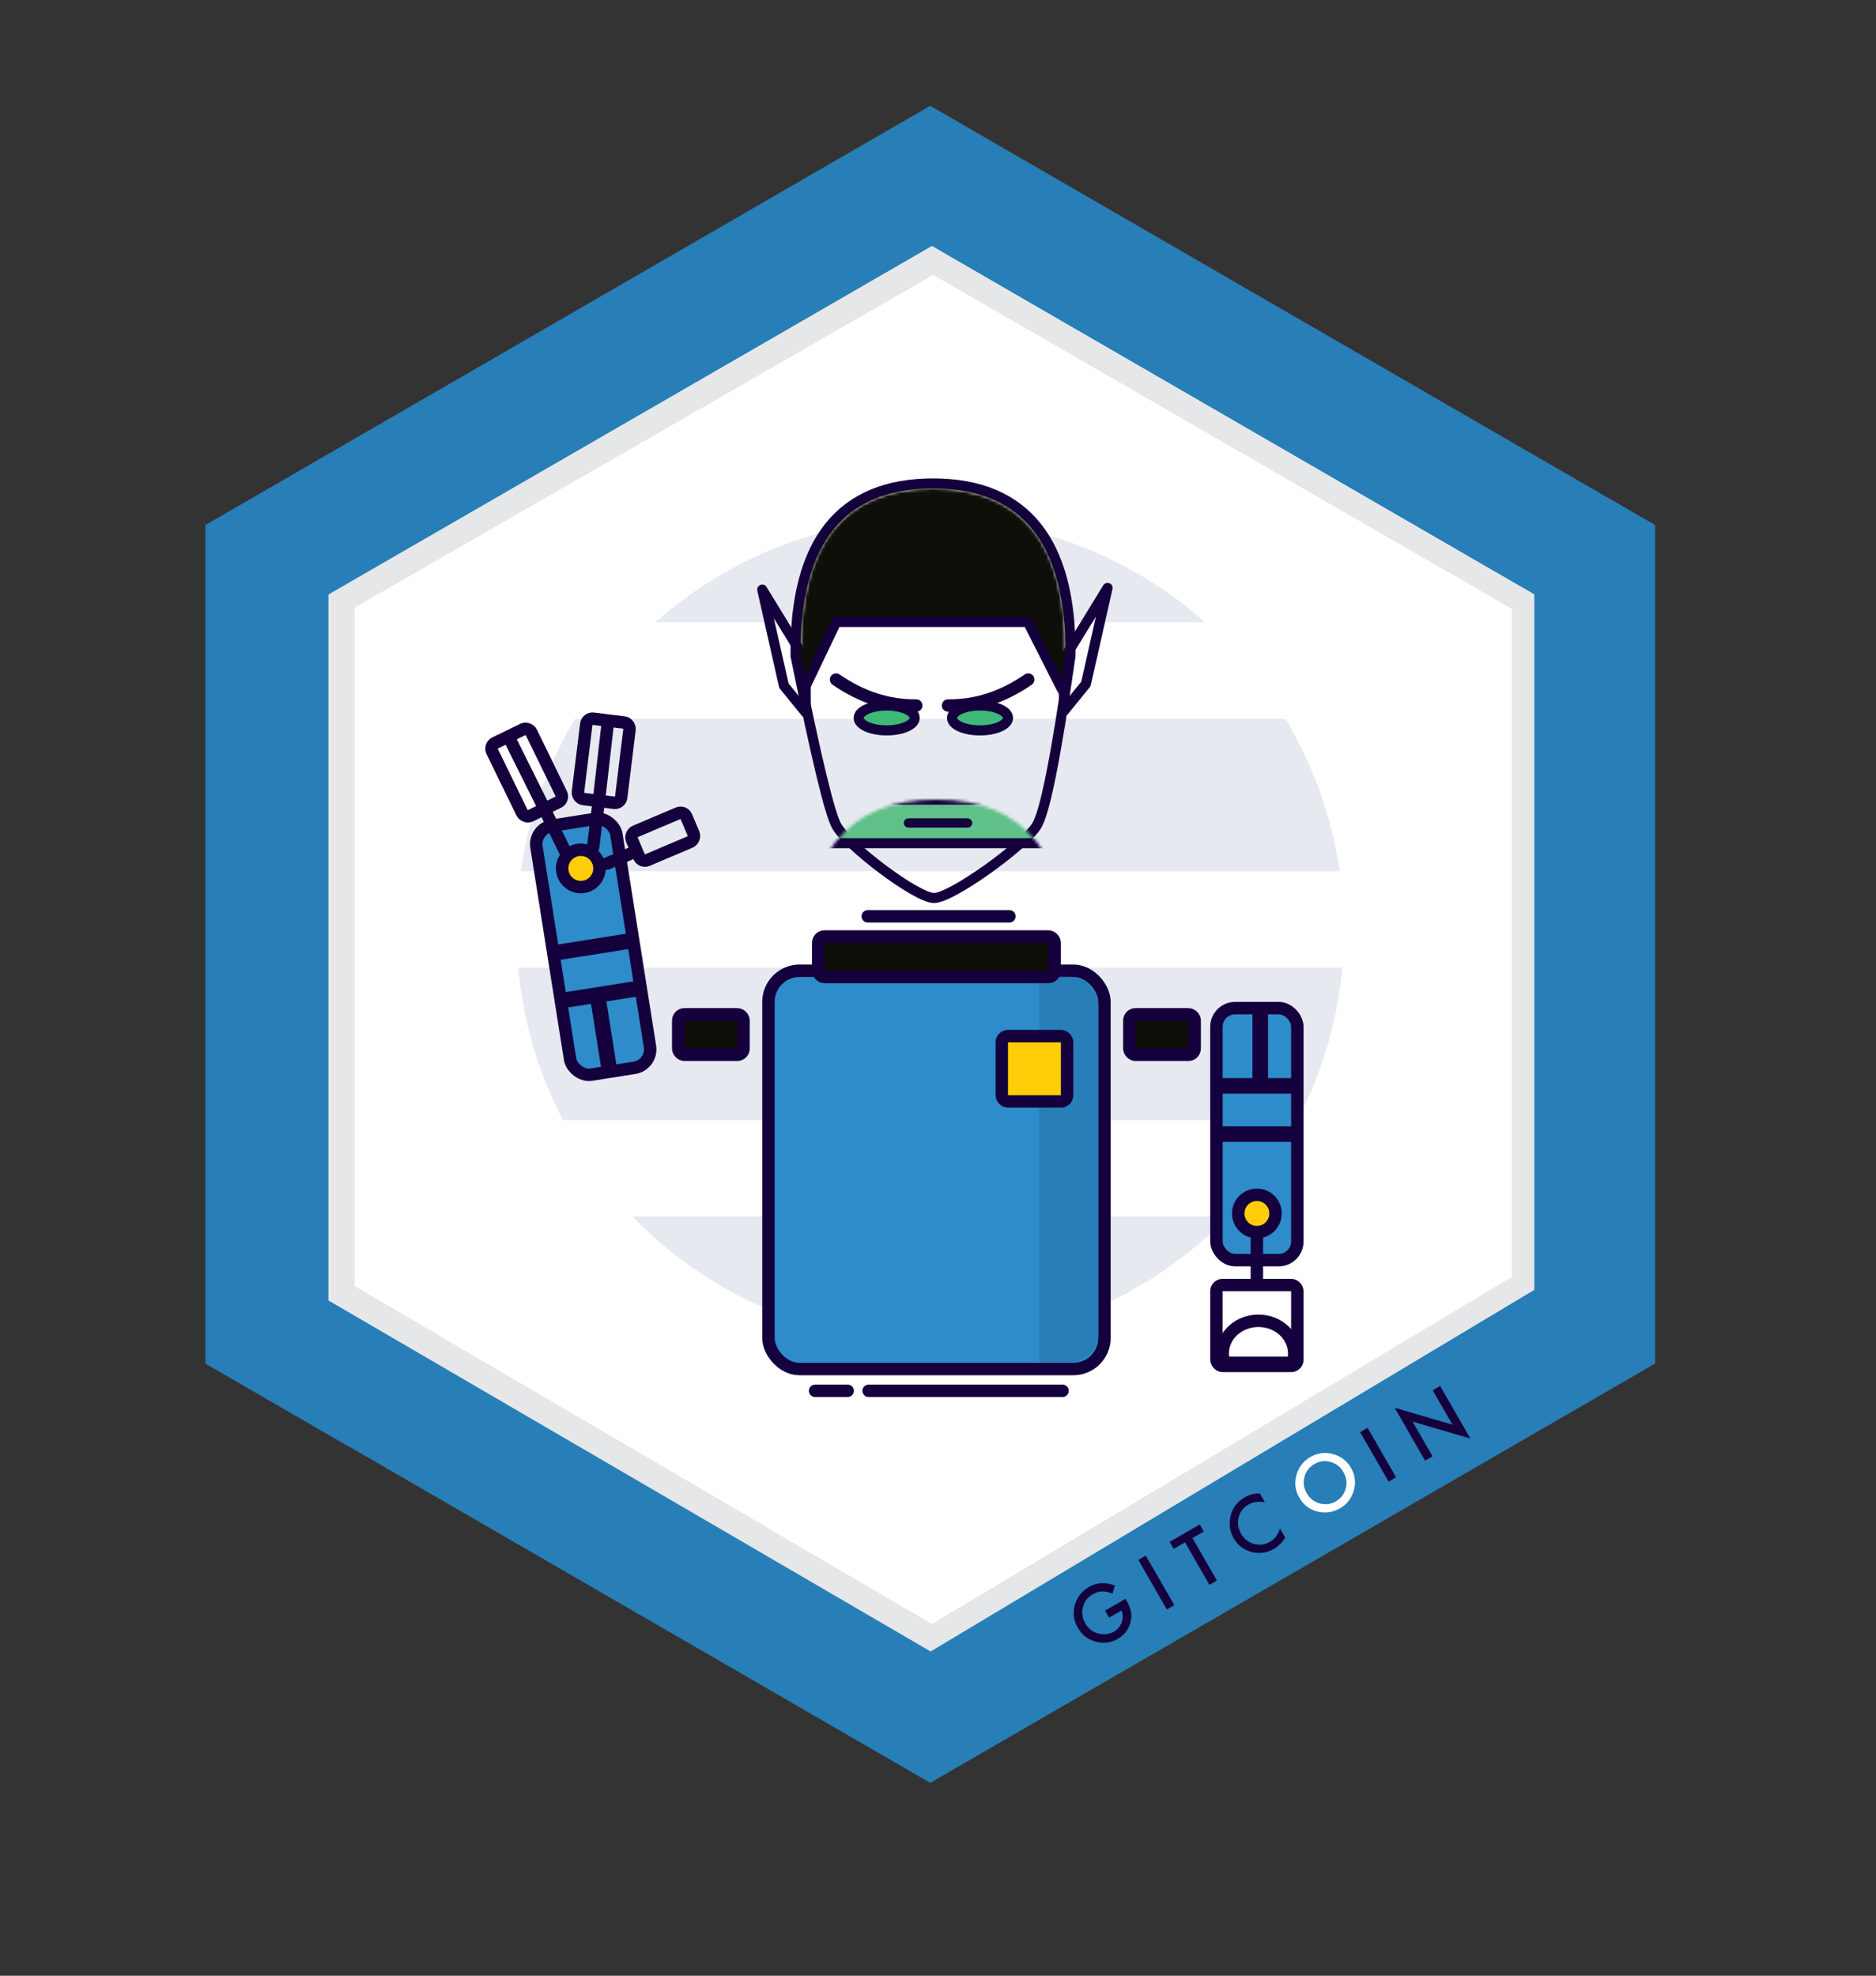 <?xml version="1.0" encoding="UTF-8"?>
<svg width="603px" height="635px" viewBox="0 0 603 635" version="1.1" xmlns="http://www.w3.org/2000/svg" xmlns:xlink="http://www.w3.org/1999/xlink">
    <rect x="0" y="0" width="603" height="635" fill="#333333" stroke="none"/>
    <!-- Generator: Sketch 55.1 (78136) - https://sketchapp.com -->
    <title>SpockBot 2 Eyes Copy 2</title>
    <desc>Created with Sketch.</desc>
    <defs>
        <path d="M0.481,53.659 C7.047,85.971 11.377,103.979 13.471,107.682 C16.611,113.236 38.127,130 43.376,130 C48.626,130 71.088,113.42 74.886,107.682 C77.418,103.856 80.995,85.849 85.617,53.659 C85.938,17.886 71.748,0 43.049,0 C14.35,0 0.16,17.886 0.481,53.659 Z" id="path-1"></path>
    </defs>
    <g id="SpockBot-2-Eyes-Copy-2" stroke="none" stroke-width="1" fill="none" fill-rule="evenodd">
        <g id="Group-2" transform="translate(66, 34)" fill-rule="nonzero">
            <polygon id="Path" fill="#287EB6" points="466 134.75 466 404.25 233 539 46.684 431.2 45.843 430.779 1.13686838e-13 404.25 1.13686838e-13 134.75 233 0"></polygon>
            <polygon id="Path" fill="#FFFFFF" points="427.112 157.025 427.112 380.454 233.55 492.379 39.987 380.454 39.987 157.025 233.55 45.1"></polygon>
            <path d="M233.55,45.1 L39.566,157.073 L39.566,383.965 L233.129,496.779 L427.112,380.597 L427.112,157.073 L233.55,45.1 Z M419.959,376.387 L233.55,487.939 L47.982,379.334 L47.982,161.282 L233.97,54.361 L419.959,161.703 L419.959,376.387 Z" id="Shape" fill="#E6E7E8"></path>
        </g>
        <g id="Group-3" transform="translate(345.128, 445.458)" fill-rule="nonzero">
            <path d="M10.078,72.181 L16.649,68.403 L16.949,68.92 C17.642,70.118 18.105,71.267 18.359,72.341 C18.568,73.355 18.564,74.422 18.339,75.542 C17.818,78.053 16.42,79.961 14.141,81.278 C11.914,82.558 9.549,82.854 7.036,82.16 C4.518,81.458 2.612,79.973 1.312,77.712 C-0.016,75.402 -0.336,72.982 0.353,70.442 C1.042,67.902 2.538,65.961 4.855,64.624 C6.097,63.91 7.405,63.495 8.774,63.38 C10.09,63.29 11.582,63.532 13.23,64.094 L12.46,66.724 C10.156,65.736 8.065,65.781 6.195,66.86 C4.506,67.828 3.432,69.219 2.96,71.045 C2.476,72.838 2.731,74.598 3.719,76.317 C4.735,78.094 6.207,79.185 8.138,79.6 C9.942,79.977 11.533,79.768 12.931,78.968 C14.108,78.291 14.936,77.286 15.42,75.948 C15.895,74.602 15.875,73.347 15.346,72.157 L11.373,74.442 L10.078,72.181 Z" id="Path" fill="#15003E"></path>
            <polygon id="Rectangle" fill="#15003E" transform="translate(26.547, 63.166) rotate(-29.947) translate(-26.547, -63.166) " points="25.166 53.984 27.935 53.983 27.929 72.348 25.16 72.348"></polygon>
            <polygon id="Path" fill="#15003E" points="38.161 48.859 46.012 62.523 43.618 63.901 35.763 50.246 32.106 52.351 30.806 50.095 40.506 44.506 41.802 46.763"></polygon>
            <path d="M59.817,34.515 L61.448,37.359 C59.39,36.993 57.619,37.24 56.139,38.093 C54.507,39.037 53.462,40.42 53.019,42.233 C52.564,44.051 52.826,45.807 53.798,47.497 C54.753,49.167 56.135,50.255 57.918,50.755 C59.706,51.252 61.411,51.03 63.055,50.09 C63.892,49.602 64.535,49.052 64.966,48.437 C65.216,48.109 65.453,47.731 65.671,47.292 C65.888,46.853 66.101,46.357 66.302,45.799 L67.971,48.7 C67.048,50.275 65.823,51.494 64.314,52.368 C62.042,53.676 59.648,53.992 57.131,53.336 C54.605,52.655 52.695,51.186 51.391,48.925 C50.227,46.899 49.866,44.703 50.288,42.344 C50.809,39.447 52.392,37.248 55.007,35.742 C56.434,34.917 58.037,34.507 59.817,34.515" id="Path" fill="#15003E"></path>
            <path d="M72.451,35.801 C71.164,33.561 70.881,31.165 71.595,28.617 C72.308,26.065 73.809,24.128 76.101,22.803 C78.368,21.502 80.778,21.194 83.329,21.88 C85.895,22.569 87.826,24.046 89.134,26.319 C90.446,28.605 90.753,31.021 90.031,33.557 C89.31,36.101 87.789,38.046 85.468,39.379 C83.415,40.569 81.16,40.91 78.708,40.434 C76.002,39.901 73.919,38.353 72.451,35.801 M74.883,34.435 C75.895,36.191 77.318,37.299 79.151,37.75 C80.975,38.206 82.66,37.992 84.202,37.106 C85.87,36.146 86.944,34.759 87.432,32.946 C87.904,31.115 87.666,29.363 86.694,27.69 C85.719,25.991 84.337,24.896 82.545,24.403 C80.754,23.894 79.024,24.12 77.363,25.08 C75.707,26.036 74.645,27.415 74.169,29.224 C73.686,31.025 73.923,32.761 74.883,34.435" id="Shape" fill="#FFFFFF"></path>
            <polygon id="Rectangle" fill="#15003E" transform="translate(97.831, 22.081) rotate(-29.967) translate(-97.831, -22.081) " points="96.45 12.902 99.22 12.901 99.213 31.26 96.443 31.261"></polygon>
            <polygon id="Path" fill="#15003E" points="112.933 23.983 103.155 6.98 121.744 12.445 115.381 1.379 117.775 7.81597009e-14 127.492 16.893 108.92 11.456 115.332 22.6"></polygon>
        </g>
        <g id="Group-9" transform="translate(160, 166)">
            <ellipse id="Oval" fill="#405D8A" opacity="0.13" cx="139" cy="133" rx="133" ry="132.5"></ellipse>
            <rect id="Rectangle" fill="#FFFFFF" x="0" y="114" width="279" height="31"></rect>
            <rect id="Rectangle-Copy" fill="#FFFFFF" x="0" y="34" width="279" height="31"></rect>
            <rect id="Rectangle-Copy-2" fill="#FFFFFF" x="0" y="194" width="279" height="31"></rect>
        </g>
        <g id="Group-6" transform="translate(156, 157)">
            <g id="Group-7" transform="translate(105.266, 289.5)" stroke="#15003E" stroke-linecap="round" stroke-width="4">
                <path d="M17.93,0.5 L80.269,0.5" id="Line-3-Copy"></path>
                <path d="M0.734,0.5 L11.199,0.5" id="Line-3-Copy-2"></path>
            </g>
            <g id="Group-5" transform="translate(40, 129.742) rotate(171) translate(-40, -129.742) translate(9, 72.742)">
                <rect id="Rectangle" stroke="#15003E" stroke-width="4" fill="#2E8CCA" stroke-linecap="round" x="26" y="-1.25055521e-12" width="26" height="81" rx="6"></rect>
                <path d="M28.5,40.5 L49.5,40.5" id="Line" stroke="#15003E" stroke-width="5" stroke-linecap="square"></path>
                <path d="M29.494,25 L50.494,25" id="Line-Copy" stroke="#15003E" stroke-width="5" stroke-linecap="square"></path>
                <path d="M29.57,13 L50.57,13" id="Line-Copy-2" stroke="#15003E" stroke-width="5" stroke-linecap="square" transform="translate(40.07, 13) rotate(90) translate(-40.07, -13) "></path>
                <circle id="Oval" stroke="#15003E" stroke-width="4" fill="#FFCE08" stroke-linecap="round" cx="39" cy="66" r="6"></circle>
                <g id="Group-6-Copy" transform="translate(28.656, 90.849) rotate(16) translate(-28.656, -90.849) translate(21.656, 69.349)">
                    <rect id="Rectangle" stroke="#15003E" stroke-width="4" stroke-linecap="round" x="-9.09494702e-13" y="17" width="14" height="26" rx="2"></rect>
                    <path d="M7.174,41.162 L6.982,17.248" id="Line-2" stroke="#15003E" stroke-width="4" stroke-linecap="square"></path>
                    <rect id="Rectangle" fill="#15003E" x="5" y="6.82121026e-13" width="4" height="17" rx="2"></rect>
                </g>
                <g id="Group-6-Copy-3" transform="translate(48.879, 91.015) rotate(-17) translate(-48.879, -91.015) translate(41.879, 69.515)">
                    <rect id="Rectangle" stroke="#15003E" stroke-width="4" stroke-linecap="round" x="0" y="17" width="14" height="26" rx="2"></rect>
                    <path d="M7.174,41.162 L6.982,17.248" id="Line-2" stroke="#15003E" stroke-width="4" stroke-linecap="square"></path>
                    <rect id="Rectangle" fill="#15003E" x="5" y="-4.54747351e-13" width="4" height="17" rx="2"></rect>
                </g>
                <g id="Group-6-Copy-2" transform="translate(17.019, 70.084) rotate(76) translate(-17.019, -70.084) translate(11.519, 54.084)">
                    <rect id="Rectangle" stroke="#15003E" stroke-width="4" stroke-linecap="round" x="0.954" y="12.397" width="10" height="19" rx="2"></rect>
                    <rect id="Rectangle" fill="#15003E" x="3" y="3.63797881e-12" width="4" height="12" rx="2"></rect>
                </g>
            </g>
            <g id="Group-5-Copy" transform="translate(235, 167)">
                <rect id="Rectangle" stroke="#15003E" stroke-width="4" fill="#2E8CCA" stroke-linecap="round" x="0" y="0" width="26" height="81" rx="6"></rect>
                <path d="M2.5,40.5 L23.5,40.5" id="Line" stroke="#15003E" stroke-width="5" stroke-linecap="square"></path>
                <path d="M3.494,25 L24.494,25" id="Line-Copy" stroke="#15003E" stroke-width="5" stroke-linecap="square"></path>
                <path d="M3.57,13 L24.57,13" id="Line-Copy-2" stroke="#15003E" stroke-width="5" stroke-linecap="square" transform="translate(14.07, 13) rotate(90) translate(-14.07, -13) "></path>
                <circle id="Oval" stroke="#15003E" stroke-width="4" fill="#FFCE08" stroke-linecap="round" cx="13" cy="66" r="6"></circle>
                <path d="M2.476,114 C2.166,113.049 2,112.042 2,111 C2,105.201 7.149,100.5 13.5,100.5 C19.851,100.5 25,105.201 25,111 C25,112.042 24.834,113.049 24.524,114 L2.476,114 Z" id="Combined-Shape" stroke="#15003E" stroke-width="4" stroke-linecap="round"></path>
                <rect id="Rectangle" stroke="#15003E" stroke-width="4" stroke-linecap="round" x="0" y="89" width="26" height="26" rx="2"></rect>
                <rect id="Rectangle" fill="#15003E" x="11" y="72" width="4" height="17" rx="2"></rect>
            </g>
            <g id="Group-4" transform="translate(89, 0)">
                <polygon id="Path-6-Copy-3" stroke="#15003E" stroke-width="3.24" stroke-linecap="round" stroke-linejoin="round" transform="translate(7.005, 52.271) scale(-1, 1) translate(-7.005, -52.271) " points="0.077 55.216 14.01 32.5 7.043 63.374 0 72.042"></polygon>
                <polygon id="Path-6-Copy-4" stroke="#15003E" stroke-width="3.24" stroke-linecap="round" stroke-linejoin="round" points="97.067 54.674 111 31.958 104.034 62.833 96.99 71.5"></polygon>
                <g id="Path-3-Copy-4" transform="translate(11.854, 0)">
                    <mask id="mask-2" fill="white">
                        <use xlink:href="#path-1"></use>
                    </mask>
                    <path stroke="#15003E" stroke-width="3.24" d="M-1.139,53.673 C-1.467,17.07 13.36,-1.62 43.049,-1.62 C72.738,-1.62 87.565,17.07 87.237,53.673 L87.22,53.889 C82.538,86.502 78.975,104.439 76.237,108.576 C71.92,115.097 48.994,131.62 43.376,131.62 C37.724,131.62 15.665,114.854 12.061,108.479 C9.836,104.545 5.525,86.614 -1.107,53.981 L-1.138,53.829 L-1.139,53.673 Z"></path>
                    <g id="Group" mask="url(#mask-2)" stroke="#15003E">
                        <g transform="translate(11.146, 61.417)">
                            <ellipse id="Oval-Copy" stroke-width="3.24" fill="#3EB977" fill-rule="evenodd" stroke-linejoin="round" cx="47" cy="12.333" rx="9" ry="4"></ellipse>
                            <ellipse id="Oval-Copy-2" stroke-width="3.24" fill="#3EB977" fill-rule="evenodd" stroke-linejoin="round" cx="17" cy="12.333" rx="9" ry="4"></ellipse>
                            <path d="M36.738,8.333 C45.693,8.448 54.28,5.67 62.5,0" id="Path-2" stroke-width="4" fill="none" stroke-linecap="round"></path>
                            <path d="M0.738,8.333 C9.693,8.448 18.28,5.67 26.5,2.84217094e-14" id="Path-2-Copy" stroke-width="4" fill="none" stroke-linecap="round" transform="translate(13.619, 4.168) scale(-1, 1) translate(-13.619, -4.168) "></path>
                        </g>
                    </g>
                    <rect id="Rectangle" stroke="#15003E" stroke-width="3.24" fill="#60C08A" stroke-linecap="round" mask="url(#mask-2)" x="1" y="100" width="86.214" height="14" rx="1.08"></rect>
                    <polygon id="Path-7" stroke="#15003E" stroke-width="3.24" fill="#0E0F09" mask="url(#mask-2)" points="0.481 66.896 11.941 42.902 73.531 42.902 85.675 66.896 95.1 27.995 62.85 -14.515 0.481 -4.244 -14.54 64.818"></polygon>
                </g>
            </g>
            <rect id="Mask" stroke="#15003E" stroke-width="4" fill="#2E8CCA" stroke-linecap="round" x="91" y="155" width="108" height="128" rx="10"></rect>
            <path d="M178,157 L187.5,157 C192.747,157 197,161.253 197,166.5 L197,271.5 C197,276.747 192.747,281 187.5,281 L178,281 L178,157 Z" id="Rectangle-Copy-9" fill="#287EB6"></path>
            <rect id="Rectangle" stroke="#15003E" stroke-width="4" fill="#0E0F09" stroke-linecap="round" x="107" y="144" width="76" height="13" rx="2"></rect>
            <rect id="Rectangle-Copy-6" stroke="#15003E" stroke-width="4" fill="#0E0F09" stroke-linecap="round" x="62" y="169" width="21" height="13" rx="2"></rect>
            <rect id="Rectangle-Copy-7" stroke="#15003E" stroke-width="4" fill="#0E0F09" stroke-linecap="round" x="207" y="169" width="21" height="13" rx="2"></rect>
            <rect id="Rectangle-Copy-5" stroke="#15003E" stroke-width="4" fill="#FFCE08" stroke-linecap="round" x="166" y="176" width="21" height="21" rx="2"></rect>
            <path d="M122.93,137.5 L168.462,137.5" id="Line-3" stroke="#15003E" stroke-width="4" stroke-linecap="round"></path>
            <path d="M136,107.5 L155,107.5" id="Line-4" stroke="#15003E" stroke-width="3" stroke-linecap="round"></path>
        </g>
    </g>
</svg>